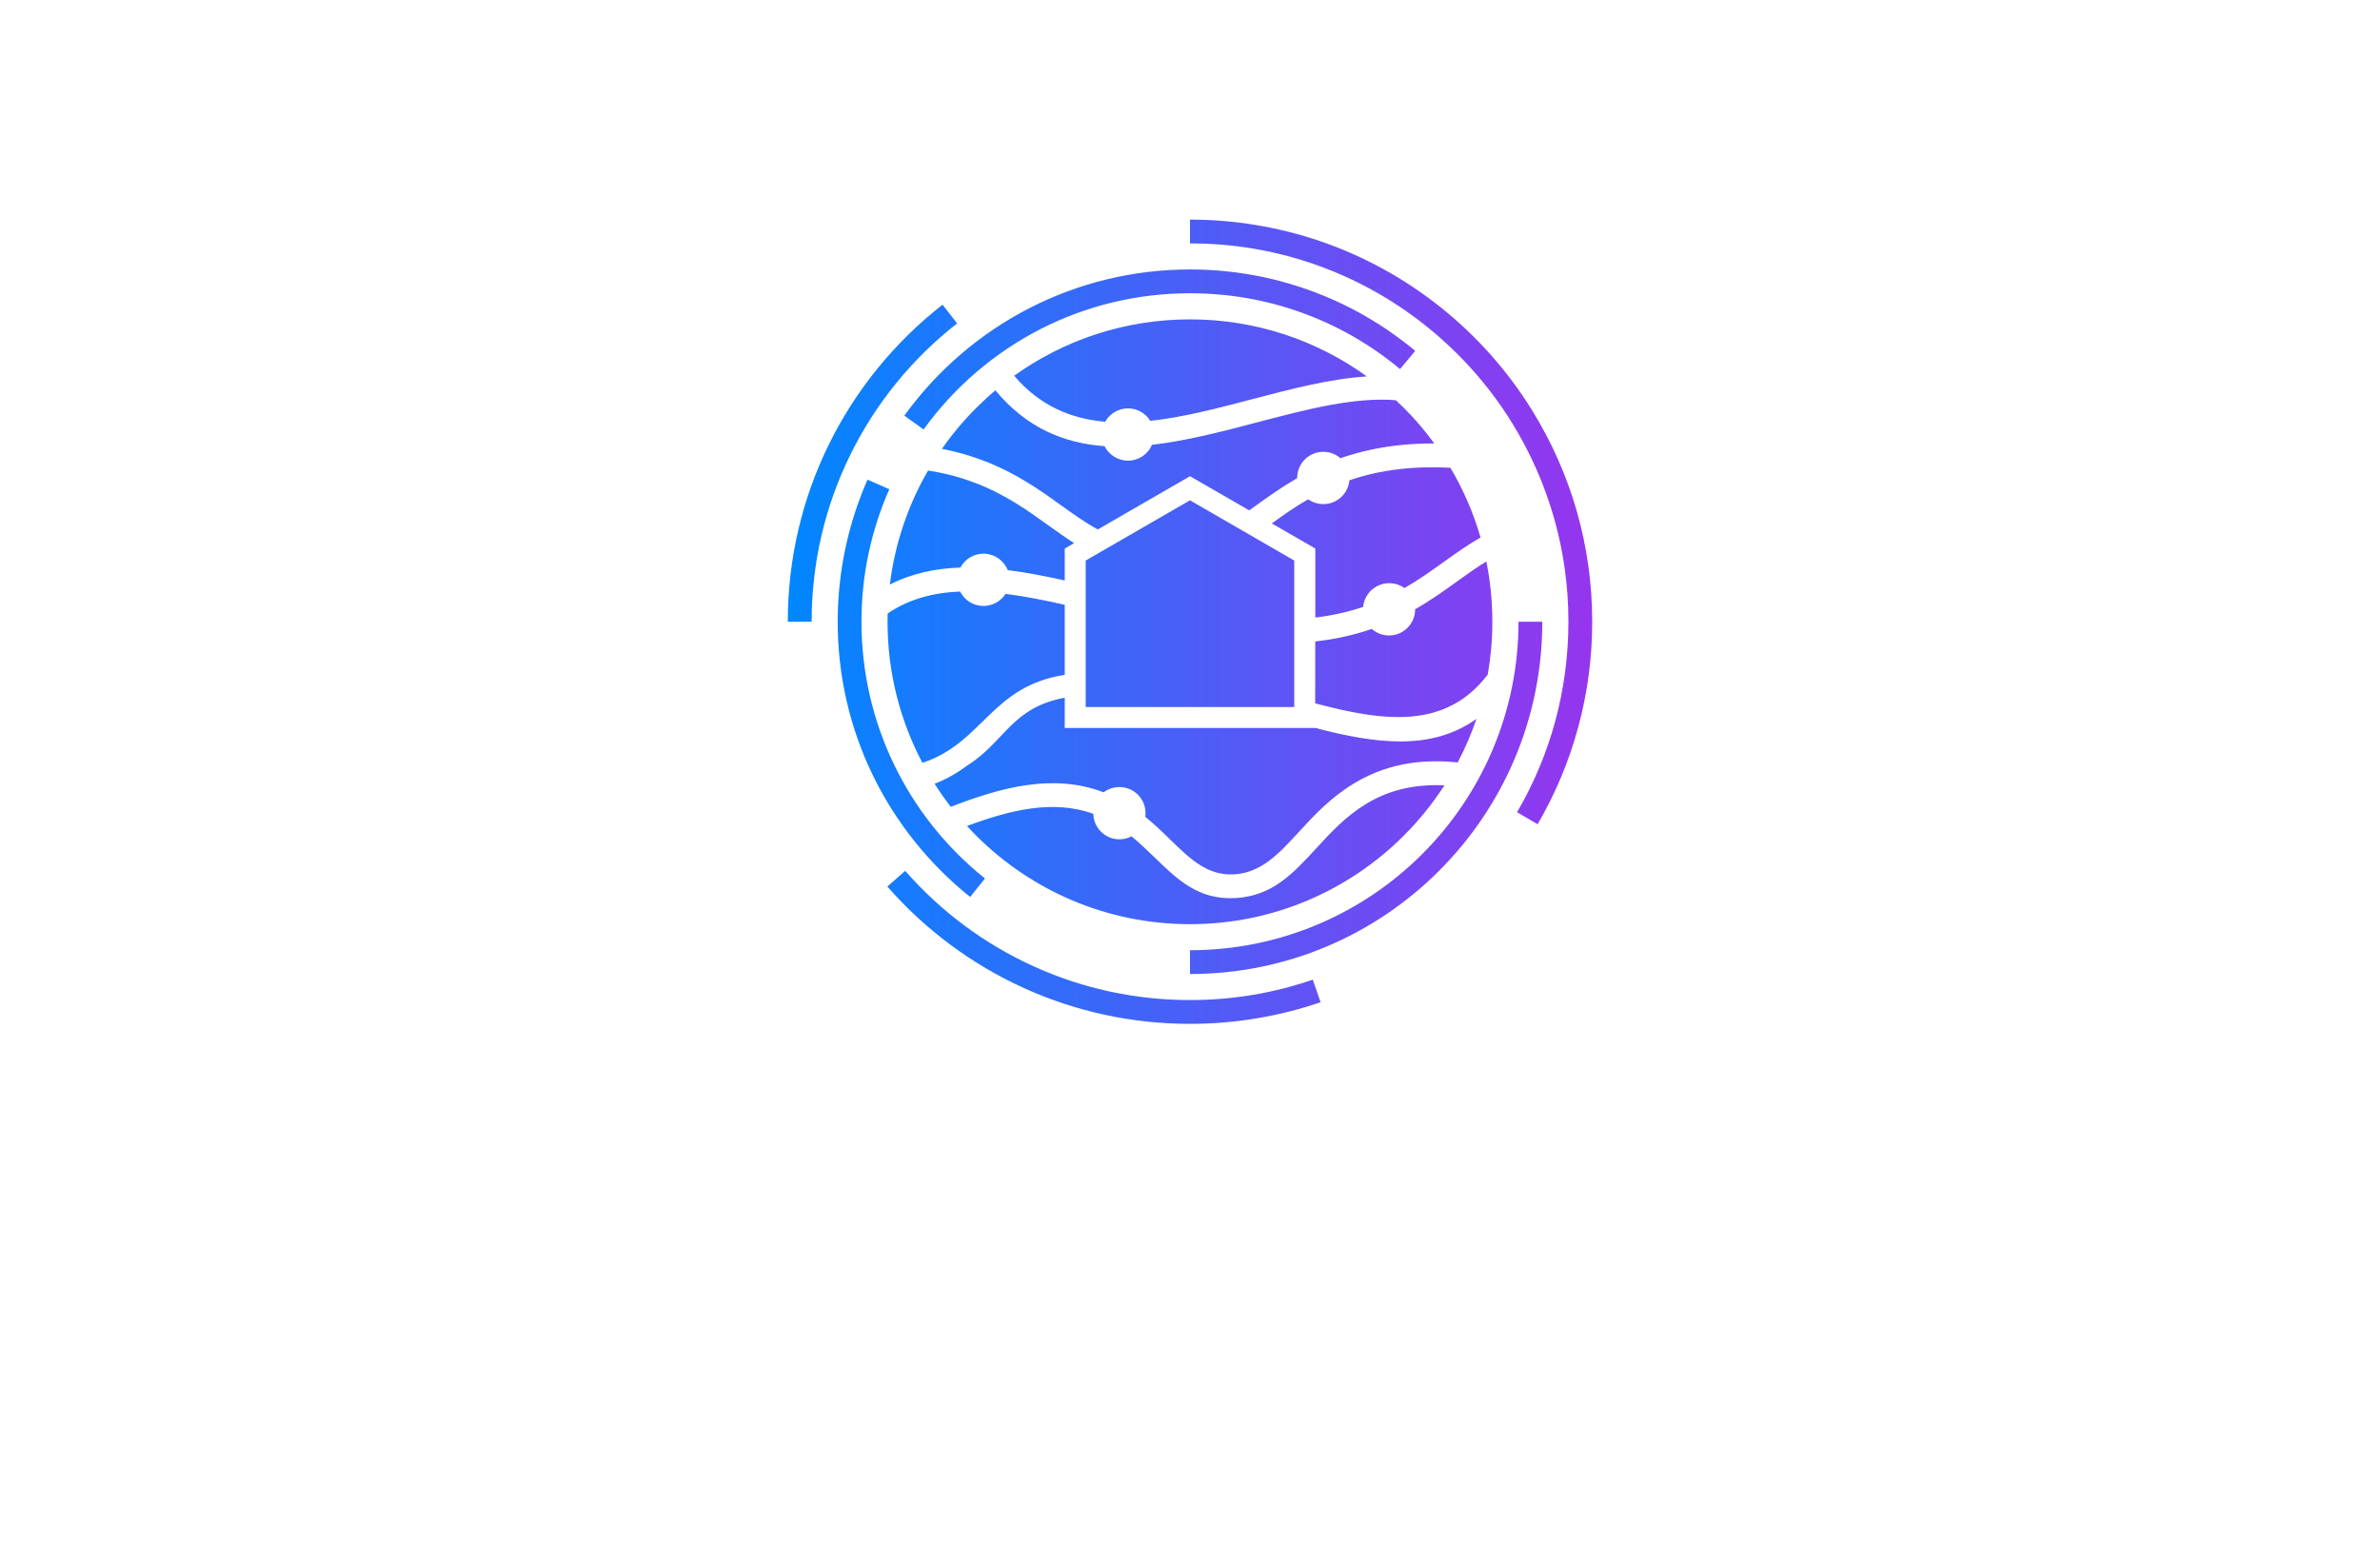 <?xml version="1.0" encoding="utf-8"?>
<!-- Generator: Adobe Illustrator 27.8.1, SVG Export Plug-In . SVG Version: 6.00 Build 0)  -->
<svg version="1.1" id="Layer_1" xmlns="http://www.w3.org/2000/svg" xmlns:xlink="http://www.w3.org/1999/xlink" x="0px" y="0px"
	 viewBox="0 0 350 230" style="enable-background:new 0 0 350 230;" xml:space="preserve">
<style type="text/css">
	.st0{fill:#F8FFD9;}
	.st1{fill:#FEFFE6;}
	.st2{fill:#CFF7F9;}
	.st3{fill:#E5E3CA;}
	.st4{fill:#FAFFD7;}
	.st5{fill:#FFF4EB;}
	.st6{fill:#FFFAD9;}
	.st7{fill:#D9FFF8;}
	.st8{fill:#FFEED9;}
	.st9{fill:#B9E1EA;}
	.st10{fill:#D9FFDA;}
	.st11{fill:#E0FFD9;}
	.st12{fill:#004A63;}
	.st13{fill:#C2F9D9;}
	.st14{fill:#FFF4D9;}
	.st15{fill:#D7F6FF;}
	.st16{fill:#EAF4B5;}
	.st17{fill:#013586;}
	.st18{fill:#005868;}
	.st19{fill:#FF0087;}
	.st20{fill:#002F44;}
	.st21{fill:#FC9500;}
	.st22{fill:#003144;}
	.st23{fill:#00AAFF;}
	.st24{fill:#00FFE6;}
	.st25{fill:#F46CFF;}
	.st26{fill:#0043FF;}
	.st27{fill:#977D00;}
	.st28{fill-rule:evenodd;clip-rule:evenodd;fill:#5BB200;}
	.st29{fill-rule:evenodd;clip-rule:evenodd;fill:#747C04;}
	.st30{fill:#735500;}
	.st31{fill:#4D0600;}
	.st32{fill-rule:evenodd;clip-rule:evenodd;fill:#FF0074;}
	.st33{fill-rule:evenodd;clip-rule:evenodd;fill:#004972;}
	.st34{fill:#FFDB43;}
	.st35{fill:#34A853;}
	.st36{fill:#4285F4;}
	.st37{fill-rule:evenodd;clip-rule:evenodd;fill:#C2C700;}
	.st38{fill-rule:evenodd;clip-rule:evenodd;fill:#FF0062;}
	.st39{fill-rule:evenodd;clip-rule:evenodd;fill:#C44600;}
	.st40{fill:#02D3BE;}
	.st41{fill:#D3B900;}
	.st42{fill:#0055FF;}
	.st43{fill:#D17315;}
	.st44{fill:#9E580B;}
	.st45{fill:url(#SVGID_1_);}
	.st46{fill:#05ADFC;}
	.st47{fill:#F1F9C2;}
	.st48{fill-rule:evenodd;clip-rule:evenodd;fill:#282000;}
	.st49{fill:#414042;}
	.st50{fill:#002E96;}
	.st51{fill:#231F20;}
	.st52{fill:#FFE01A;}
	.st53{fill:#1C87AE;}
	.st54{fill-rule:evenodd;clip-rule:evenodd;fill:#231F20;}
	.st55{fill-rule:evenodd;clip-rule:evenodd;fill:#AE6219;}
	.st56{fill-rule:evenodd;clip-rule:evenodd;fill:#ED1B2D;}
	.st57{fill-rule:evenodd;clip-rule:evenodd;fill:#FFFFFF;}
	.st58{fill:#2581D1;}
	.st59{fill:#1581B7;}
	.st60{fill:#282828;}
	.st61{fill-rule:evenodd;clip-rule:evenodd;fill:#011F4B;}
	.st62{fill-rule:evenodd;clip-rule:evenodd;fill:#005B96;}
	.st63{fill-rule:evenodd;clip-rule:evenodd;fill:#00BFFF;}
	.st64{fill-rule:evenodd;clip-rule:evenodd;fill:#D3DEE4;}
	.st65{fill-rule:evenodd;clip-rule:evenodd;fill:#E3EDF1;}
	.st66{fill:#00235A;}
	.st67{fill:#003076;}
	.st68{fill:#AE6219;}
	.st69{fill:#00BDFF;}
	.st70{display:none;fill:url(#SVGID_00000012454565640734268850000012422124881233368980_);}
	.st71{fill:none;}
	.st72{fill:#011F4B;}
	.st73{fill:#FFFFFF;}
	.st74{fill-rule:evenodd;clip-rule:evenodd;fill:#F39C12;}
	.st75{fill-rule:evenodd;clip-rule:evenodd;fill:#1297E0;}
	.st76{fill-rule:evenodd;clip-rule:evenodd;fill:#CC7C09;}
	.st77{fill-rule:evenodd;clip-rule:evenodd;fill:#19B5FE;}
	.st78{fill:#EA3560;}
	.st79{fill:#C7E7FF;}
	.st80{fill:#002D4F;}
	.st81{fill:#3382D1;}
	.st82{fill:url(#SVGID_00000078751546475571771560000003695037307974352043_);}
	.st83{fill:#009F9A;}
	.st84{fill:#0074BA;}
	.st85{fill-rule:evenodd;clip-rule:evenodd;fill:#01305C;}
	.st86{fill-rule:evenodd;clip-rule:evenodd;fill:#FF0000;}
	.st87{fill:url(#SVGID_00000161611524687362801520000016707414394013914265_);}
	.st88{fill:#01253F;}
	.st89{fill:#0EC6CE;}
	.st90{fill:#F9FAFB;}
	.st91{fill:url(#SVGID_00000067934992459074647140000014079203054300863106_);}
	.st92{fill:#293D7F;}
	.st93{fill:url(#SVGID_00000124852012111957361150000014753334574017756842_);}
	.st94{fill:url(#SVGID_00000041285289815207389000000001108680028218744448_);}
	.st95{fill:url(#SVGID_00000160174844903386384840000006951369115414261672_);}
	.st96{fill:url(#SVGID_00000152258380559065803100000015391711551132246660_);}
	.st97{fill:url(#SVGID_00000180340303552863982120000017228553808191233924_);}
	.st98{fill-rule:evenodd;clip-rule:evenodd;fill:url(#SVGID_00000117675044884028839700000015210500944012374184_);}
	.st99{fill:#00007F;}
	.st100{fill-rule:evenodd;clip-rule:evenodd;fill:#009F9A;}
	.st101{fill-rule:evenodd;clip-rule:evenodd;fill:#004A63;}
	.st102{fill:url(#SVGID_00000077315088797156442850000012678320305978908597_);}
	.st103{opacity:0.33;fill:#FAFF9C;enable-background:new    ;}
	.st104{fill:url(#SVGID_00000103249951971261595300000013753571490503141542_);}
	.st105{opacity:0.2;fill:#00005E;enable-background:new    ;}
	.st106{fill:url(#SVGID_00000067212372030075927760000006448421077863069316_);}
	.st107{fill-rule:evenodd;clip-rule:evenodd;fill:#0074BA;}
	.st108{fill-rule:evenodd;clip-rule:evenodd;fill:url(#SVGID_00000075860403338412113380000002588954292946878894_);}
	.st109{fill:#7FFFB6;}
	.st110{fill:url(#Layer_2_00000023973006659536995260000014390274056222190241_);}
	.st111{fill-rule:evenodd;clip-rule:evenodd;fill:#00ADEE;}
	.st112{fill-rule:evenodd;clip-rule:evenodd;fill:#0094D9;}
	.st113{fill-rule:evenodd;clip-rule:evenodd;fill:#FF6600;}
	.st114{fill-rule:evenodd;clip-rule:evenodd;fill:#03274D;}
	.st115{fill:url(#SVGID_00000134939826130714991000000009021618762742715577_);}
	.st116{fill:#0087FF;}
	.st117{fill:url(#SVGID_00000049186737273587694350000002937051709632833198_);}
	.st118{fill:url(#SVGID_00000003077848794171523160000000521721190140486038_);}
	.st119{fill:#9635EE;}
	.st120{fill:url(#SVGID_00000043441785596865917240000011891061622176462740_);}
	.st121{fill:url(#SVGID_00000004515609476972195960000012026678505203105969_);}
	.st122{fill:#F7FAFB;}
	.st123{fill:url(#SVGID_00000059309460935152575870000014032679718374101121_);}
	.st124{fill:url(#SVGID_00000101090387355941956530000006615312991273498525_);}
	.st125{fill:#1B75FF;}
	.st126{fill:#0147B2;}
	.st127{fill:url(#SVGID_00000116236752053246506880000009816635839030665620_);}
	.st128{fill:url(#SVGID_00000093878964371125086230000001875207245462878129_);}
	.st129{fill:#092A38;}
	.st130{fill:#00A99D;}
	.st131{fill:url(#SVGID_00000035496877626988175310000000270039753299976381_);}
	.st132{fill:url(#SVGID_00000176733742198380692250000003482000235972944531_);}
	.st133{fill:url(#SVGID_00000017504834409808306000000016675458898733317809_);}
	.st134{fill:url(#SVGID_00000079475418144157276650000010695066211584627341_);}
	.st135{fill:url(#SVGID_00000127724776149149456720000009088376077135054263_);}
	.st136{fill-rule:evenodd;clip-rule:evenodd;fill:#C1C2C4;}
</style>
<linearGradient id="Layer_2_00000121996586485915631850000016195705655013111946_" gradientUnits="userSpaceOnUse" x1="115.854" y1="91.442" x2="234.147" y2="91.442">
	<stop  offset="0" style="stop-color:#0087FF"/>
	<stop  offset="1" style="stop-color:#9635EE"/>
</linearGradient>
<path id="Layer_2_00000161625981137720164740000012875488942327034551_" style="fill:url(#Layer_2_00000121996586485915631850000016195705655013111946_);" d="
	M165.88,60.06c1.38,0,2.6,0.73,3.28,1.84c4.83-0.53,9.89-1.85,14.91-3.17c5.8-1.52,11.54-3.03,16.94-3.37
	c-7.31-5.28-16.29-8.39-26-8.39c-9.65,0-18.58,3.07-25.87,8.29c3.77,4.43,8.36,6.33,13.39,6.77
	C163.19,60.85,164.44,60.06,165.88,60.06z M175,32.3c3.29,0,6.54,0.27,9.72,0.8c3.25,0.54,6.4,1.33,9.43,2.37
	c6.49,2.22,12.47,5.54,17.72,9.73c5.3,4.23,9.86,9.36,13.45,15.16c2.84,4.6,5.08,9.61,6.59,14.92c1.46,5.15,2.24,10.57,2.24,16.17
	c0,5.34-0.71,10.51-2.04,15.43c-1.37,5.09-3.4,9.9-5.99,14.34l-3.02-1.77c2.44-4.18,4.35-8.7,5.64-13.48
	c1.24-4.63,1.91-9.5,1.91-14.53c0-5.28-0.73-10.4-2.11-15.23c-1.42-5-3.52-9.71-6.19-14.03c-3.37-5.45-7.67-10.27-12.66-14.26
	c-4.94-3.94-10.57-7.07-16.67-9.15c-2.86-0.98-5.83-1.73-8.86-2.23c-2.95-0.49-6.02-0.74-9.16-0.74L175,32.3L175,32.3z
	 M132.99,61.13l2.83,2.03c4.47-6.18,10.37-11.27,17.21-14.77c6.58-3.36,14.05-5.26,21.97-5.26c5.78,0,11.31,1,16.42,2.85
	c5.33,1.92,10.21,4.75,14.47,8.3l2.23-2.68c-4.58-3.81-9.81-6.85-15.52-8.9c-5.51-1.99-11.44-3.07-17.6-3.07
	c-8.47,0-16.49,2.04-23.56,5.66C144.1,49.05,137.78,54.5,132.99,61.13L132.99,61.13z M226.81,91.44h-3.5
	c0,13.34-5.41,25.42-14.15,34.16c-8.74,8.74-20.82,14.15-34.16,14.15v3.5c14.31,0,27.26-5.8,36.63-15.18
	C221.01,118.7,226.81,105.75,226.81,91.44L226.81,91.44z M194.2,147.4c-3.03,1.04-6.19,1.84-9.46,2.38c-3.19,0.53-6.45,0.8-9.74,0.8
	c-8.7,0-16.96-1.88-24.41-5.26c-7.73-3.5-14.58-8.63-20.1-14.94l2.63-2.3c5.19,5.93,11.63,10.75,18.91,14.05
	c7,3.18,14.77,4.95,22.97,4.95c3.15,0,6.21-0.26,9.18-0.75c3.03-0.5,6-1.26,8.88-2.25L194.2,147.4L194.2,147.4z M142.67,131.92
	l2.18-2.72c-5.64-4.51-10.25-10.26-13.41-16.84c-3.04-6.32-4.75-13.41-4.75-20.92c0-3.44,0.35-6.78,1.03-9.98
	c0.69-3.3,1.73-6.48,3.06-9.51l-3.2-1.41c-1.43,3.23-2.53,6.65-3.28,10.21c-0.73,3.47-1.11,7.05-1.11,10.7
	c0,8.03,1.83,15.64,5.1,22.43C131.68,120.92,136.63,127.08,142.67,131.92L142.67,131.92z M115.85,91.44
	c0-9.29,2.14-18.08,5.96-25.91c3.96-8.12,9.74-15.2,16.8-20.72l2.15,2.75c-6.64,5.18-12.07,11.85-15.8,19.5
	c-3.59,7.36-5.6,15.63-5.6,24.37L115.85,91.44L115.85,91.44z M161.44,77.87c-1.82-0.99-3.52-2.21-5.31-3.49
	c-3.22-2.32-6.7-4.81-11.57-6.66c-1.43-0.54-2.89-0.99-4.36-1.34c-0.56-0.14-1.12-0.26-1.68-0.37c1.5-2.15,3.19-4.16,5.04-6.01
	c0.9-0.9,1.84-1.77,2.82-2.59c4.61,5.55,10.11,7.78,16.06,8.21c0.63,1.26,1.94,2.13,3.44,2.13c1.58,0,2.95-0.96,3.53-2.33
	c5.07-0.58,10.32-1.95,15.52-3.32c7.17-1.88,14.25-3.74,20.34-3.24c0.4,0.37,0.79,0.75,1.18,1.13c1.63,1.62,3.12,3.37,4.48,5.23
	c-1.89-0.01-3.77,0.09-5.65,0.31c-2.74,0.33-5.47,0.93-8.16,1.86c-0.67-0.59-1.56-0.94-2.52-0.94c-2.12,0-3.84,1.72-3.84,3.84v0.03
	c-2.26,1.31-4.22,2.71-6.09,4.05l-0.96,0.69l-7.94-4.58L175,70.04L161.44,77.87z M156.58,85.37c-2.86-0.64-5.67-1.18-8.38-1.52
	c-0.57-1.42-1.96-2.42-3.57-2.42c-1.47,0-2.75,0.83-3.4,2.04c-3.69,0.13-7.16,0.86-10.37,2.5c0.74-6.05,2.7-11.73,5.62-16.77
	c0.99,0.15,1.95,0.34,2.9,0.57c1.32,0.32,2.63,0.72,3.95,1.22c4.46,1.69,7.73,4.04,10.76,6.22c1.31,0.93,2.57,1.84,3.87,2.67
	l-1.38,0.8L156.58,85.37L156.58,85.37z M193.42,94.34c2.8-0.31,5.58-0.9,8.32-1.84c0.67,0.6,1.56,0.96,2.53,0.96
	c2.12,0,3.84-1.72,3.84-3.84V89.6c2.34-1.33,4.34-2.77,6.25-4.15c1.43-1.03,2.81-2.01,4.22-2.87c0.58,2.86,0.88,5.83,0.88,8.86
	c0,2.65-0.23,5.24-0.67,7.76c-6.16,8.11-15.24,6.94-25.38,4.24L193.42,94.34L193.42,94.34z M187.03,76.98
	c1.65-1.19,3.38-2.42,5.35-3.55c0.63,0.45,1.4,0.71,2.23,0.71c2.01,0,3.66-1.54,3.83-3.5c2.38-0.82,4.81-1.34,7.26-1.63
	c2.51-0.3,5.05-0.35,7.59-0.22c1.89,3.18,3.39,6.63,4.44,10.26c-1.86,1.05-3.58,2.29-5.39,3.58c-1.79,1.28-3.66,2.63-5.81,3.86
	c-0.63-0.46-1.4-0.72-2.24-0.72c-2,0-3.64,1.53-3.83,3.49c-2.31,0.78-4.66,1.28-7.03,1.57V80.67L187.03,76.98z M182.67,78.01
	L175,73.58l-15.34,8.86v21.54h30.67V82.44L182.67,78.01z M156.58,99.25v-0.96v-9.34c-2.99-0.68-5.91-1.26-8.71-1.61
	c-0.68,1.07-1.88,1.78-3.24,1.78c-1.5,0-2.8-0.86-3.44-2.12c-3.93,0.16-7.52,1.09-10.65,3.23c-0.01,0.4-0.02,0.81-0.02,1.21
	c0,7.49,1.85,14.55,5.13,20.75C144.61,109.24,145.7,100.94,156.58,99.25z M142.33,112.53c-1.52,1.11-3.09,2.06-4.89,2.74
	c0.74,1.17,1.54,2.3,2.38,3.39c3.68-1.42,7.44-2.67,11.21-3.2c3.79-0.53,7.57-0.35,11.27,1.07c0.65-0.49,1.45-0.78,2.32-0.78
	c2.12,0,3.84,1.72,3.84,3.84c0,0.19-0.01,0.37-0.04,0.54c1.37,1.1,2.58,2.28,3.73,3.41c2.88,2.79,5.42,5.28,9.35,5.05
	c3.98-0.23,6.56-3.03,9.48-6.2c2.26-2.46,4.7-5.11,8.18-7.2c2.69-1.62,5.43-2.53,8.2-2.95c2.32-0.35,4.67-0.34,7.01-0.11
	c1.08-2.05,2-4.19,2.76-6.41c-6.65,4.76-14.83,3.66-23.71,1.34v0h-36.84v-2.93v-1.19v-0.33
	C148.75,104.08,147.79,109.06,142.33,112.53z M166.4,123c-0.53,0.28-1.14,0.44-1.78,0.44c-2.09,0-3.79-1.67-3.84-3.75
	c-3.01-1.09-6.13-1.21-9.26-0.77c-3.09,0.43-6.21,1.41-9.31,2.56c0.44,0.48,0.88,0.95,1.34,1.41c8.05,8.04,19.17,13.03,31.45,13.03
	c12.28,0,23.4-4.98,31.45-13.03c2.24-2.24,4.24-4.72,5.97-7.39c-1.52-0.07-3.03-0.01-4.53,0.21c-2.35,0.35-4.67,1.12-6.92,2.48
	c-3.03,1.82-5.3,4.28-7.4,6.57c-3.42,3.72-6.46,7.01-11.86,7.32c-5.45,0.31-8.52-2.68-11.98-6.04
	C168.68,125.04,167.6,123.99,166.4,123z"/>
</svg>
